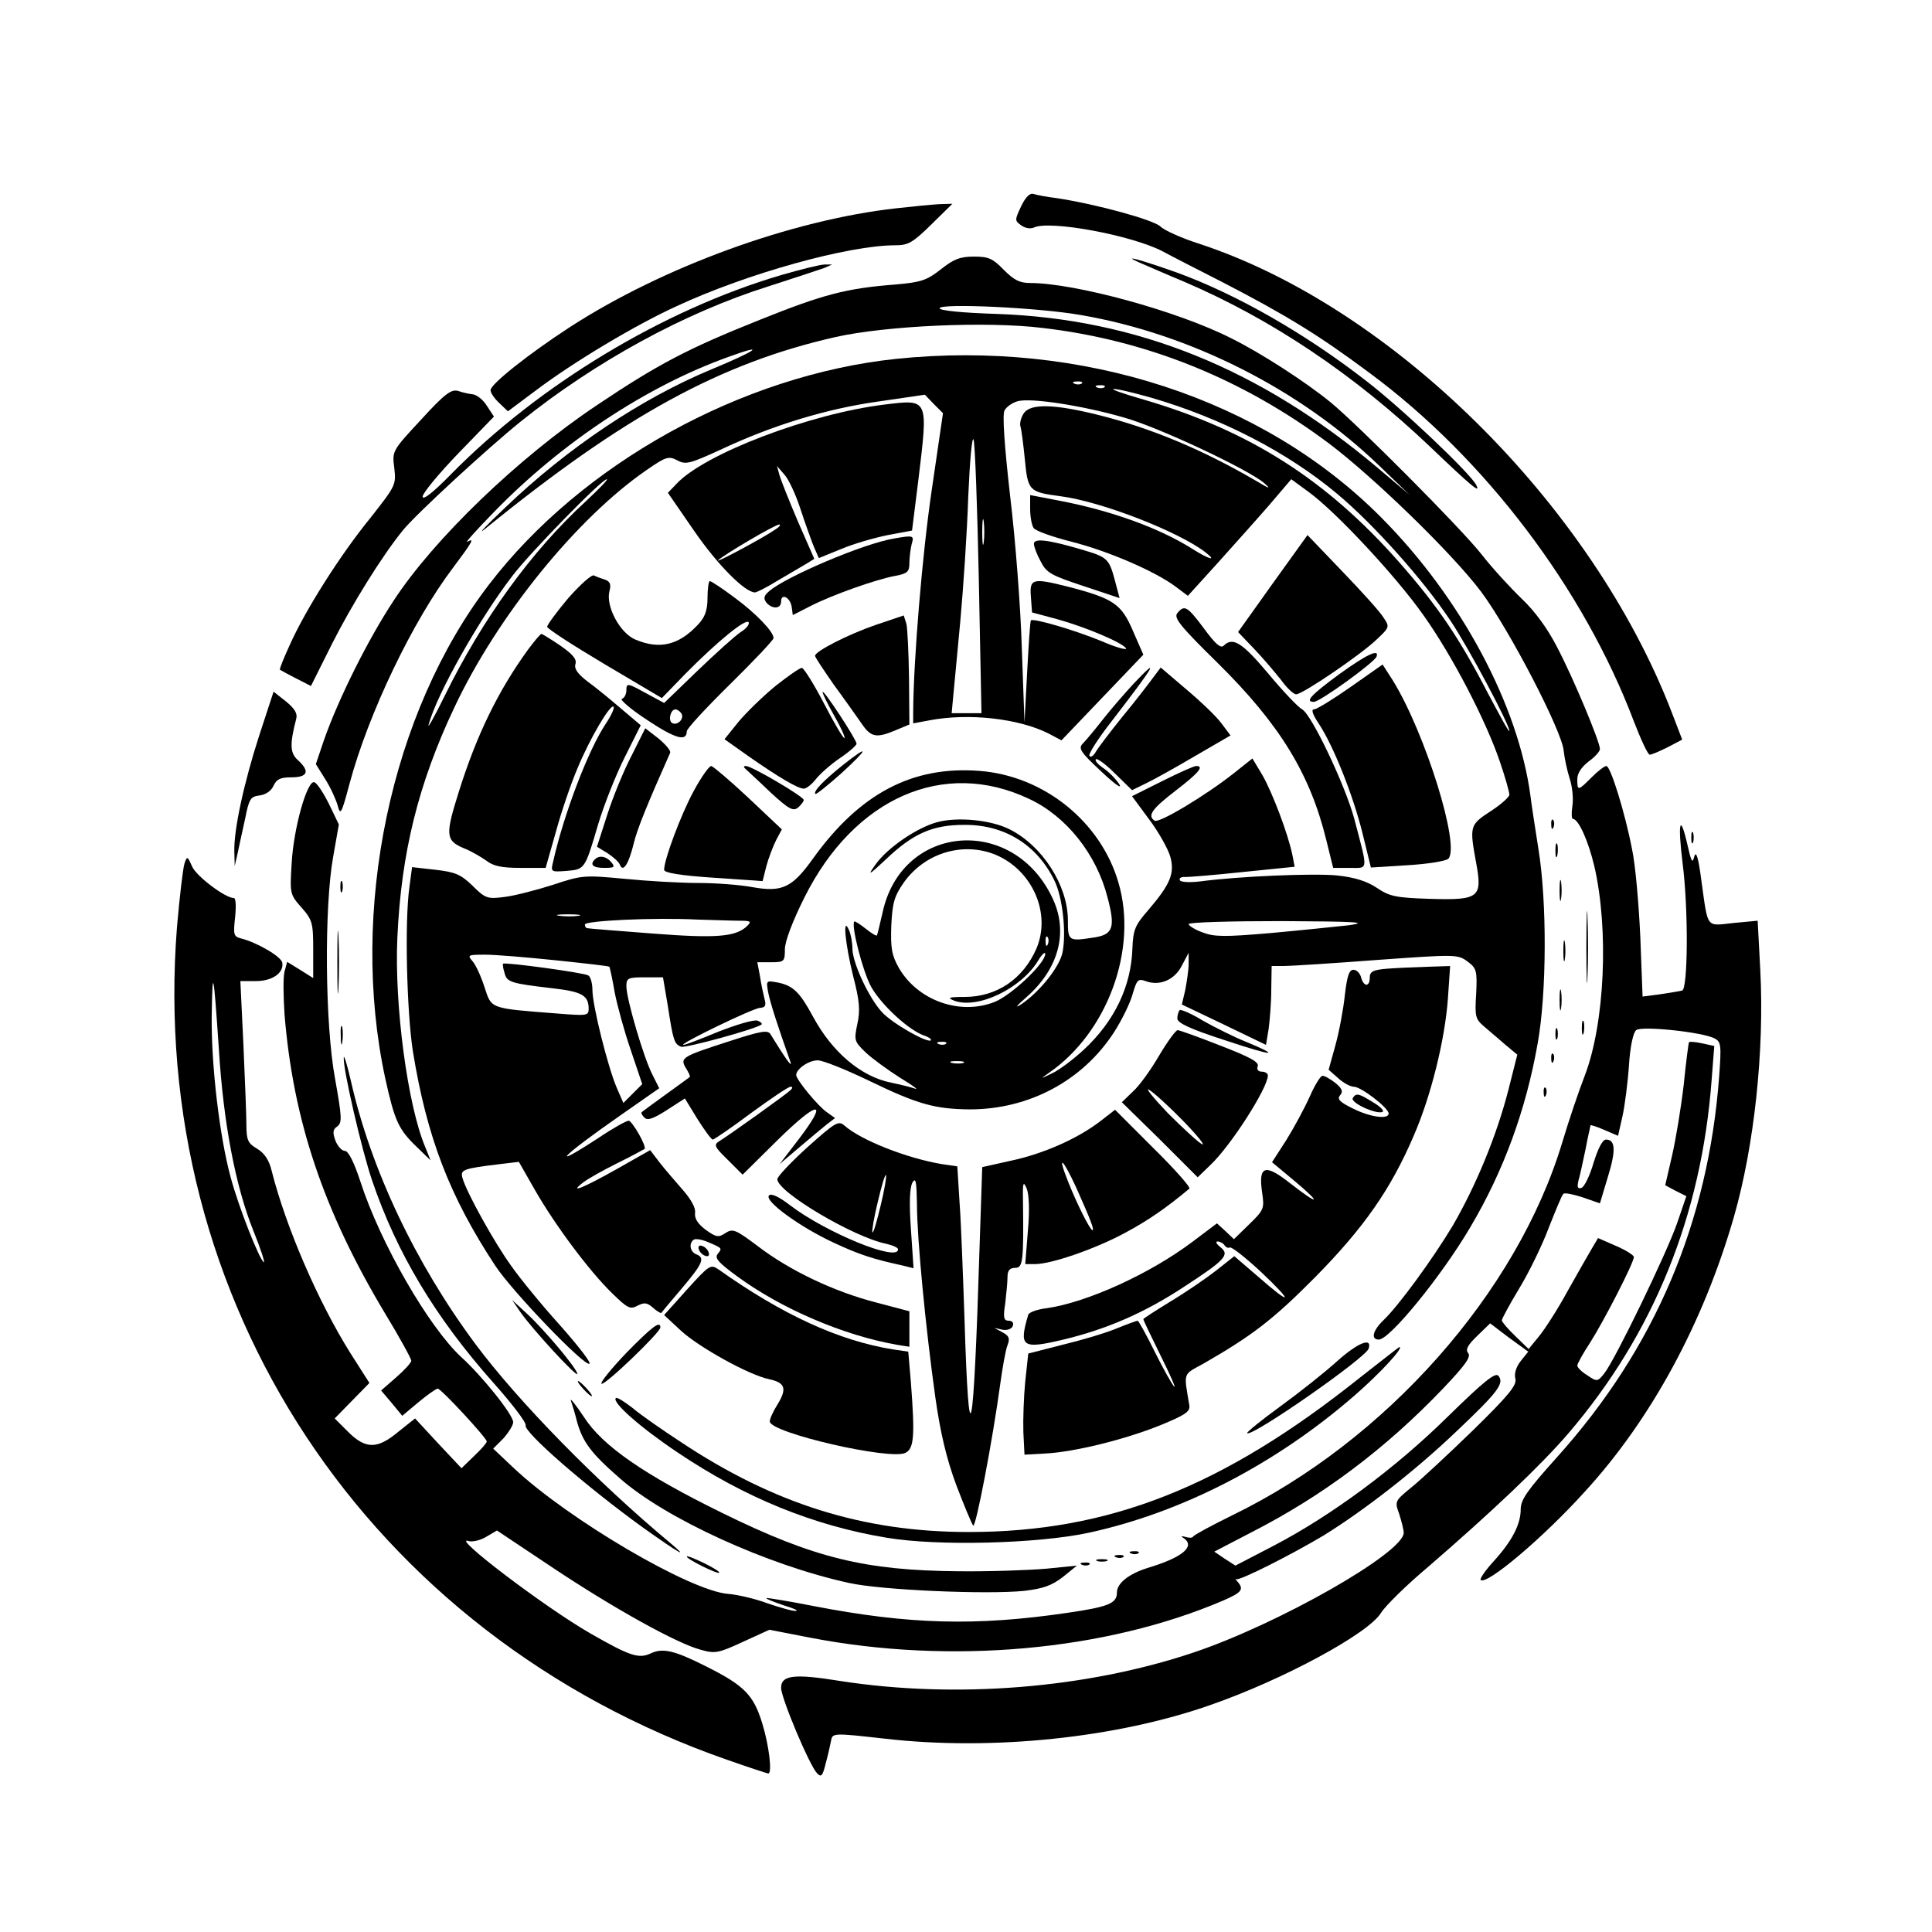 <?xml version="1.0" standalone="no"?>
<!DOCTYPE svg PUBLIC "-//W3C//DTD SVG 20010904//EN"
 "http://www.w3.org/TR/2001/REC-SVG-20010904/DTD/svg10.dtd">
<svg version="1.0" xmlns="http://www.w3.org/2000/svg"
 width="512pt" height="512pt" viewBox="0 0 512 512"
 preserveAspectRatio="xMidYMid meet">
<g transform="translate(0,512) scale(0.1,-0.1)"
fill="#000000" stroke="none">
<path d="M2706 4573 c-17 -36 -17 -38 0 -50 11 -8 25 -10 34 -6 41 20 258 -20
341 -63 20 -11 92 -48 159 -82 168 -87 255 -140 389 -240 306 -226 568 -572
701 -924 19 -49 37 -88 42 -88 5 0 26 9 48 20 l38 20 -28 73 c-212 550 -742
1075 -1255 1242 -43 14 -89 34 -100 45 -20 18 -170 59 -275 75 -25 3 -52 8
-61 11 -10 3 -21 -8 -33 -33z"/>
<path d="M2375 4568 c-277 -31 -618 -155 -865 -315 -109 -71 -210 -151 -210
-167 0 -7 10 -22 23 -34 l23 -22 75 56 c98 74 263 173 373 223 185 86 454 161
579 161 34 0 46 7 95 55 l56 55 -34 -1 c-19 -1 -71 -6 -115 -11z"/>
<path d="M2493 4406 c-37 -29 -52 -34 -120 -40 -130 -10 -191 -26 -358 -93
-193 -77 -271 -118 -435 -228 -206 -138 -430 -353 -537 -517 -68 -103 -146
-260 -184 -368 l-22 -65 25 -40 c14 -22 28 -53 33 -70 7 -27 10 -22 31 57 50
187 168 433 275 574 51 68 58 80 37 68 -7 -4 25 32 72 80 179 184 405 333 620
410 104 38 76 17 -45 -33 -185 -77 -380 -207 -546 -366 -52 -49 -76 -75 -54
-57 370 301 625 440 930 509 135 30 400 42 547 24 277 -32 533 -136 761 -307
119 -90 327 -292 402 -392 74 -99 215 -370 219 -422 2 -19 9 -52 16 -74 7 -21
10 -53 7 -72 -3 -19 -2 -34 1 -34 15 0 41 -58 57 -125 39 -168 28 -416 -25
-555 -16 -41 -43 -121 -60 -178 -120 -398 -467 -790 -875 -988 -55 -27 -101
-52 -103 -56 -2 -4 -11 -4 -20 -1 -12 3 -14 2 -4 -4 30 -22 -6 -51 -96 -78
-51 -16 -82 -41 -82 -65 0 -29 -21 -38 -130 -54 -244 -36 -422 -31 -675 18
-66 13 -122 22 -124 21 -2 -2 19 -10 45 -19 27 -8 42 -15 33 -15 -9 -1 -42 9
-75 20 -32 12 -79 23 -104 25 -100 7 -425 198 -569 334 l-54 51 27 27 c14 16
26 35 26 43 0 20 -83 123 -137 172 -86 79 -215 302 -268 466 -17 52 -32 81
-41 81 -8 0 -19 12 -25 27 -8 22 -7 30 5 38 13 10 12 25 -6 126 -27 145 -29
456 -5 589 l15 85 -26 54 c-15 30 -32 56 -39 58 -19 6 -55 -122 -60 -214 -5
-81 -5 -83 26 -118 29 -33 31 -41 31 -111 l0 -76 -35 22 -34 21 -7 -26 c-4
-15 -3 -66 0 -113 23 -281 103 -520 266 -792 39 -64 70 -121 70 -126 0 -5 -18
-25 -40 -44 l-40 -35 28 -33 28 -34 43 36 c24 20 47 36 51 36 9 0 130 -131
130 -140 0 -4 -15 -21 -33 -38 l-34 -33 -62 66 -61 66 -44 -35 c-56 -47 -87
-47 -134 0 l-35 35 46 47 46 47 -51 80 c-85 136 -170 332 -208 482 -7 29 -19
47 -39 59 -24 14 -28 23 -28 63 0 25 -4 121 -8 214 l-8 167 41 0 c44 0 75 22
70 49 -3 16 -66 53 -109 64 -20 5 -21 10 -16 56 3 28 2 51 -3 51 -23 0 -100
58 -111 84 -12 27 -13 28 -20 8 -4 -12 -13 -88 -20 -169 -78 -991 506 -1875
1459 -2207 57 -20 106 -36 108 -36 11 0 2 75 -16 133 -23 76 -49 101 -149 151
-83 42 -114 49 -145 35 -33 -16 -56 -8 -161 52 -122 70 -374 262 -323 245 10
-3 31 2 46 11 l29 17 144 -96 c163 -109 334 -204 396 -220 38 -11 47 -9 112
21 l70 32 108 -21 c372 -72 784 -35 1096 99 48 21 54 29 37 49 -6 6 -7 10 -4
7 8 -5 143 63 232 116 108 67 242 171 351 275 112 106 128 128 112 148 -8 10
-39 -15 -134 -108 -139 -137 -308 -262 -461 -342 l-102 -53 -28 18 -28 19 98
51 c190 97 356 222 508 381 58 61 75 84 67 94 -8 9 -2 21 24 46 l34 33 50 -38
51 -37 -20 -25 c-12 -15 -18 -34 -14 -47 4 -17 -18 -44 -113 -137 -65 -63
-138 -131 -163 -151 -44 -36 -44 -37 -32 -70 6 -19 12 -42 12 -50 0 -53 -334
-243 -559 -318 -284 -95 -629 -122 -933 -75 -123 20 -158 16 -158 -18 0 -27
75 -205 95 -226 11 -12 15 -8 23 25 6 22 12 48 14 59 4 23 3 23 146 7 282 -32
611 2 861 90 192 67 418 189 451 244 12 19 68 74 124 121 169 146 299 269 372
354 226 264 353 577 380 937 l7 90 -32 7 c-18 4 -34 5 -35 3 -1 -1 -8 -52 -14
-113 -7 -60 -21 -145 -31 -188 l-18 -78 28 -15 28 -14 -25 -73 c-28 -80 -163
-359 -192 -396 -18 -23 -20 -23 -45 -6 -15 9 -27 21 -27 26 0 5 15 32 34 61
37 58 116 212 116 227 0 4 -21 18 -47 29 l-48 21 -16 -27 c-9 -15 -38 -66 -65
-114 -26 -48 -61 -102 -76 -120 l-27 -33 -35 34 c-20 19 -36 38 -36 42 0 4 21
43 47 86 26 43 61 115 78 161 18 45 34 85 38 88 3 4 26 -1 51 -9 l46 -16 21
70 c22 71 20 99 -5 99 -9 0 -21 -23 -33 -62 -10 -34 -24 -63 -32 -66 -10 -3
-12 1 -8 19 4 13 12 51 19 84 6 33 13 61 13 63 1 1 18 -4 38 -13 l35 -15 12
53 c6 28 14 89 17 135 3 47 11 86 19 92 14 12 176 -5 208 -22 17 -9 18 -18 12
-100 -29 -389 -171 -722 -430 -1010 -78 -87 -96 -112 -96 -138 0 -40 -23 -84
-72 -138 -22 -24 -37 -46 -34 -49 15 -15 165 111 276 234 176 192 314 447 395
728 54 188 81 441 70 653 l-7 132 -64 -6 c-74 -8 -67 -17 -85 111 -8 62 -14
82 -19 65 -5 -20 -8 -14 -19 35 -19 82 -25 54 -12 -52 16 -125 14 -333 -1
-338 -7 -2 -34 -6 -59 -10 l-46 -6 -6 158 c-4 87 -13 192 -22 233 -19 98 -57
220 -68 220 -5 0 -22 -13 -39 -30 -36 -36 -38 -37 -38 -5 0 16 11 32 30 47 17
12 30 27 30 33 0 19 -70 187 -113 269 -26 51 -60 97 -95 130 -29 28 -77 80
-105 116 -53 68 -330 346 -401 404 -66 54 -185 131 -264 170 -142 72 -414 146
-532 146 -28 0 -43 8 -70 35 -29 30 -40 35 -79 35 -37 0 -54 -7 -88 -34z m372
-121 c291 -50 582 -198 792 -401 l78 -75 -85 72 c-311 262 -638 394 -1007 407
-94 3 -153 9 -153 15 0 14 262 2 375 -18z m-2285 -1945 c12 -196 44 -364 92
-483 19 -47 31 -84 27 -82 -12 8 -67 147 -88 226 -29 107 -51 293 -50 422 2
141 5 124 19 -83z"/>
<path d="M3020 4424 c19 -8 73 -32 119 -51 231 -99 449 -245 651 -437 111
-106 135 -126 122 -101 -16 31 -198 204 -292 276 -162 126 -345 230 -502 287
-99 35 -148 48 -98 26z"/>
<path d="M2070 4391 c-312 -92 -641 -290 -875 -528 -47 -48 -75 -70 -75 -59 0
9 43 61 95 115 l94 97 -19 29 c-10 16 -27 29 -37 30 -10 1 -28 5 -39 9 -18 5
-35 -7 -98 -76 -77 -83 -77 -83 -71 -129 5 -44 3 -47 -63 -131 -80 -98 -173
-245 -214 -337 -16 -35 -28 -64 -26 -66 2 -1 21 -12 43 -23 l39 -20 56 112
c53 105 134 235 188 301 35 43 224 217 312 288 198 159 434 288 656 358 71 23
138 45 149 49 l20 9 -20 0 c-11 0 -63 -13 -115 -28z"/>
<path d="M2375 4169 c-409 -43 -833 -277 -1079 -598 -261 -340 -371 -865 -275
-1309 25 -113 35 -135 84 -182 l36 -35 -14 35 c-47 111 -82 377 -74 554 10
226 56 410 151 611 115 244 325 502 509 629 52 36 59 38 82 26 22 -12 33 -9
114 28 140 66 283 109 419 128 l123 18 24 -25 24 -24 -30 -205 c-25 -170 -48
-447 -49 -586 l0 -31 43 8 c104 20 237 5 316 -35 l34 -18 108 113 109 114 -28
64 c-30 70 -51 85 -171 116 -95 24 -103 22 -99 -27 l3 -41 67 -18 c76 -21 172
-62 182 -77 4 -6 -26 2 -65 19 -73 30 -180 61 -187 55 -2 -2 -6 -64 -10 -138
l-7 -133 -7 195 c-3 107 -17 290 -31 405 -15 132 -21 216 -15 227 5 10 21 21
36 25 36 9 171 -12 279 -43 91 -25 329 -137 373 -174 19 -17 15 -16 -20 5
-142 83 -278 140 -418 175 -116 29 -179 31 -198 6 -8 -11 -12 -27 -10 -35 3
-9 8 -49 12 -89 8 -83 11 -86 94 -97 109 -14 314 -94 385 -149 32 -25 8 -18
-36 10 -89 56 -218 102 -356 128 l-73 14 0 -37 c0 -20 4 -42 9 -50 5 -8 51
-24 102 -37 98 -25 222 -79 275 -119 l32 -24 79 87 c43 48 105 117 137 154
l58 68 45 -33 c70 -50 231 -222 305 -327 77 -108 166 -280 203 -389 14 -41 25
-80 25 -87 0 -6 -22 -26 -50 -44 -55 -36 -56 -39 -38 -137 17 -92 8 -99 -124
-95 -88 3 -105 6 -139 29 -27 18 -59 28 -106 33 -63 6 -259 -2 -364 -16 -26
-3 -49 -2 -52 3 -3 5 2 9 11 9 9 -1 79 5 155 13 l138 14 -6 31 c-12 58 -53
165 -79 211 l-27 45 -49 -39 c-76 -60 -198 -133 -210 -126 -20 13 -8 31 56 80
61 47 76 65 54 65 -6 0 -46 -18 -90 -40 l-80 -40 45 -61 c25 -33 50 -78 56
-98 13 -45 1 -74 -59 -144 -34 -39 -39 -51 -41 -100 -3 -100 -47 -193 -129
-269 -27 -25 -64 -53 -83 -62 -33 -16 -33 -16 -9 1 155 107 236 328 184 504
-47 162 -198 283 -368 296 -178 14 -318 -60 -442 -233 -55 -77 -82 -89 -160
-75 -32 6 -96 11 -143 11 -47 0 -135 5 -195 11 -108 10 -113 10 -191 -16 -44
-14 -102 -29 -128 -32 -45 -6 -51 -4 -85 30 -31 30 -46 36 -98 42 l-62 7 -7
-53 c-13 -91 -7 -329 9 -434 37 -228 97 -385 219 -570 45 -68 236 -267 249
-259 5 3 -31 49 -78 102 -48 53 -106 124 -129 157 -45 62 -118 194 -129 232
-7 23 -1 26 99 38 l50 6 44 -77 c53 -92 143 -213 204 -272 40 -39 47 -43 67
-32 18 9 25 8 41 -6 10 -9 20 -15 22 -13 1 2 26 32 55 66 55 65 61 80 37 89
-17 7 -20 30 -6 39 5 3 22 0 38 -7 38 -16 37 -16 25 -31 -9 -11 2 -23 51 -59
117 -86 282 -157 425 -182 l32 -5 0 47 0 47 -87 23 c-110 28 -229 84 -314 149
-60 45 -67 48 -87 35 -18 -12 -24 -11 -52 9 -21 16 -30 30 -28 45 2 13 -11 36
-32 60 -19 22 -47 54 -61 72 l-26 34 -90 -51 c-89 -50 -127 -65 -88 -35 11 9
52 32 90 51 39 19 71 37 73 38 7 6 -33 75 -42 75 -6 0 -42 -20 -79 -45 -138
-90 -98 -49 54 57 l106 74 -18 36 c-23 44 -69 201 -69 234 0 22 4 24 49 24
l48 0 13 -77 c14 -91 17 -100 35 -107 12 -4 202 48 213 59 3 2 -2 7 -10 10 -9
4 -55 -10 -104 -29 -48 -20 -90 -36 -93 -35 -14 1 186 98 203 98 14 1 17 6 12
24 -3 12 -9 39 -12 60 l-7 37 37 0 c34 0 36 2 36 34 0 21 20 74 52 138 132
264 369 368 595 261 99 -46 179 -147 208 -261 21 -79 15 -98 -33 -106 -71 -11
-72 -11 -72 47 -1 91 -67 195 -154 239 -49 25 -138 34 -193 19 -54 -15 -130
-67 -162 -111 -23 -32 -20 -31 25 11 73 70 125 93 209 93 107 1 194 -53 240
-149 21 -44 31 -135 21 -188 -7 -38 -60 -105 -109 -138 -19 -13 -14 -5 15 20
83 74 109 169 69 257 -102 225 -401 203 -452 -34 -7 -31 -14 -59 -15 -61 -2
-2 -15 6 -30 18 -15 12 -28 20 -30 19 -9 -10 22 -131 44 -172 27 -49 102 -118
143 -131 11 -4 18 -9 16 -12 -9 -8 -101 44 -129 74 -34 36 -78 129 -79 168 0
17 -4 39 -9 50 -18 41 -10 -37 11 -122 17 -65 19 -91 11 -127 -9 -43 -8 -46
22 -75 17 -16 58 -46 91 -67 33 -20 51 -33 40 -29 -11 4 -40 11 -64 16 -79 16
-155 80 -206 174 -35 65 -53 83 -93 91 -32 6 -32 6 -26 -27 6 -29 23 -82 59
-184 5 -17 -16 14 -53 74 -7 12 -25 9 -108 -18 -127 -41 -133 -44 -116 -72 7
-11 12 -22 10 -23 -2 -2 -30 -22 -63 -46 -33 -24 -62 -45 -64 -47 -3 -2 0 -8
7 -15 8 -8 23 -3 59 20 l48 31 33 -54 c19 -30 37 -55 41 -55 3 0 49 31 101 70
52 38 99 70 105 70 6 0 6 -3 0 -9 -10 -10 -162 -119 -190 -136 -14 -9 -11 -15
24 -49 l39 -39 93 92 c107 105 136 108 58 5 l-53 -69 53 45 c29 25 62 52 73
61 l21 16 -21 15 c-24 16 -82 87 -82 99 0 16 33 39 57 39 14 0 76 -25 138 -55
128 -62 173 -74 265 -75 157 0 299 76 382 204 22 34 44 80 50 103 11 37 14 40
34 33 37 -14 77 3 96 41 l18 34 0 -30 c0 -16 -5 -47 -9 -69 l-9 -38 111 -53
112 -54 7 42 c3 23 7 70 7 105 l1 62 33 0 c17 0 128 7 246 16 209 15 214 15
240 -4 24 -18 26 -24 23 -86 -4 -61 -2 -67 23 -88 15 -13 40 -34 56 -48 l30
-25 -24 -95 c-31 -120 -85 -251 -147 -358 -54 -90 -144 -213 -184 -251 -28
-27 -34 -51 -12 -51 29 0 166 168 242 297 89 150 148 312 179 488 24 133 25
374 2 515 -9 58 -19 121 -21 140 -32 241 -184 526 -396 739 -313 315 -793 471
-1285 420z m492 -65 c-3 -3 -12 -4 -19 -1 -8 3 -5 6 6 6 11 1 17 -2 13 -5z
m60 -10 c-3 -3 -12 -4 -19 -1 -8 3 -5 6 6 6 11 1 17 -2 13 -5z m124 -28 c186
-54 362 -145 493 -255 97 -81 229 -229 300 -336 50 -75 156 -275 156 -292 -1
-5 -26 42 -58 102 -75 145 -132 229 -234 345 -193 219 -397 349 -677 431 -53
15 -89 28 -80 28 9 1 54 -10 100 -23z m-457 -483 l7 -353 -39 0 -40 0 4 43 c2
23 11 114 19 202 8 88 18 236 21 330 4 93 10 160 14 150 4 -11 10 -179 14
-372z m-1041 209 c-145 -133 -275 -313 -375 -517 -27 -55 -46 -89 -42 -75 22
81 133 278 222 394 48 63 237 256 250 256 4 -1 -21 -26 -55 -58z m1054 -109
c-2 -16 -4 -3 -4 27 0 30 2 43 4 28 2 -16 2 -40 0 -55z m31 -828 c98 -41 148
-155 109 -248 -35 -81 -105 -129 -191 -129 -42 0 -47 -2 -27 -10 62 -23 177
32 222 106 10 17 19 25 19 18 0 -25 -91 -111 -136 -128 -92 -35 -202 5 -252
91 -19 34 -22 52 -20 112 3 61 8 78 33 114 56 79 157 109 243 74z m-1105 -162
c-13 -2 -35 -2 -50 0 -16 2 -5 4 22 4 28 0 40 -2 28 -4z m426 -13 c31 0 33 -2
21 -14 -30 -29 -82 -33 -250 -20 -91 7 -168 13 -172 14 -5 0 -8 4 -8 10 0 10
183 19 299 13 41 -1 90 -3 110 -3z m1616 -12 c-38 -4 -133 -14 -211 -21 -118
-10 -146 -10 -177 2 -20 7 -37 18 -37 22 0 5 111 8 248 8 195 -1 232 -3 177
-11z m-798 -50 c-3 -8 -6 -5 -6 6 -1 11 2 17 5 13 3 -3 4 -12 1 -19z m-1303
-43 c76 -8 139 -15 141 -17 1 -2 8 -32 14 -68 7 -36 26 -105 43 -154 l30 -89
-25 -25 -25 -25 -17 39 c-24 55 -65 220 -65 260 0 18 -5 36 -11 39 -10 7 -222
36 -226 31 -1 -1 0 -12 4 -24 6 -25 16 -28 127 -41 79 -9 96 -19 96 -55 0 -18
-6 -18 -82 -12 -182 14 -175 12 -194 70 -9 28 -23 59 -32 69 -14 16 -12 17 34
17 27 0 111 -7 188 -15z m1033 -221 c-3 -3 -12 -4 -19 -1 -8 3 -5 6 6 6 11 1
17 -2 13 -5z m46 -51 c-7 -2 -21 -2 -30 0 -10 3 -4 5 12 5 17 0 24 -2 18 -5z"/>
<path d="M2345 4048 c-198 -24 -477 -130 -552 -210 l-23 -24 71 -103 c61 -88
133 -161 160 -161 4 0 32 14 61 32 29 17 63 37 75 44 l21 13 -43 98 c-23 54
-45 109 -49 123 l-7 25 20 -23 c11 -12 30 -53 42 -90 12 -37 28 -81 35 -99
l14 -32 59 24 c33 14 89 30 124 37 l64 12 17 136 c26 215 27 212 -89 198z
m-290 -331 c-33 -23 -161 -91 -152 -82 12 13 151 95 162 95 5 0 1 -6 -10 -13z"/>
<path d="M2370 3693 c-81 -13 -289 -102 -332 -140 -14 -12 -15 -19 -7 -30 16
-18 39 -17 39 3 0 23 24 11 28 -14 l3 -22 47 24 c59 30 175 71 225 80 32 6 37
11 37 34 0 15 3 37 6 50 7 23 5 24 -46 15z"/>
<path d="M3373 3574 l-92 -129 43 -45 c24 -25 55 -62 71 -82 15 -21 33 -38 40
-38 17 0 173 106 214 146 34 32 34 33 17 58 -9 15 -58 69 -109 122 l-92 96
-92 -128z"/>
<path d="M2740 3679 c0 -8 8 -29 18 -47 15 -30 28 -37 113 -65 l96 -32 -13 49
c-15 56 -20 60 -89 80 -88 26 -125 30 -125 15z"/>
<path d="M1506 3535 c-31 -37 -56 -71 -56 -76 0 -5 68 -49 152 -99 l152 -90
62 64 c86 87 161 148 168 137 3 -5 -6 -17 -21 -26 -15 -10 -66 -56 -115 -103
l-88 -85 -50 27 c-47 26 -50 26 -50 7 0 -10 -5 -21 -12 -23 -6 -2 24 -28 67
-56 75 -50 105 -58 105 -30 0 7 52 63 115 125 63 62 115 117 115 122 0 17 -46
65 -103 107 -32 24 -62 44 -66 44 -3 0 -6 -20 -6 -44 0 -34 -7 -52 -25 -71
-51 -55 -102 -67 -166 -40 -41 17 -79 88 -69 128 5 18 2 26 -12 31 -10 3 -23
8 -29 11 -6 3 -36 -24 -68 -60z m300 -306 c8 -14 -11 -33 -25 -25 -11 7 -4 36
9 36 5 0 12 -5 16 -11z"/>
<path d="M3120 3495 c-10 -12 7 -34 107 -132 165 -163 245 -294 288 -470 l18
-73 44 0 c50 0 49 -11 12 130 -24 89 -113 276 -138 290 -10 5 -51 48 -90 95
-69 82 -94 98 -118 74 -8 -8 -22 4 -52 45 -45 60 -52 64 -71 41z"/>
<path d="M2321 3464 c-73 -25 -161 -70 -161 -82 0 -4 23 -38 50 -77 28 -38 61
-85 73 -102 25 -37 39 -40 91 -18 l36 15 -1 123 c-1 67 -4 132 -7 144 l-7 22
-74 -25z"/>
<path d="M1399 3398 c-79 -109 -136 -226 -183 -376 -36 -114 -35 -129 11 -149
21 -8 48 -24 62 -34 18 -14 40 -19 90 -19 l67 0 27 95 c14 52 40 128 57 168
33 80 88 173 96 164 3 -3 -6 -23 -20 -44 -47 -70 -112 -241 -140 -366 -7 -28
-6 -28 35 -25 49 4 49 4 84 123 15 50 46 129 70 177 l43 86 -52 44 c-28 24
-68 57 -89 72 -26 20 -36 34 -32 46 4 13 -7 26 -40 49 -25 17 -48 31 -50 31
-3 0 -19 -19 -36 -42z"/>
<path d="M3550 3334 c-76 -56 -93 -74 -68 -74 16 0 161 105 166 120 8 22 -27
5 -98 -46z"/>
<path d="M3580 3300 c-47 -33 -91 -60 -98 -60 -8 0 -3 -14 13 -38 39 -59 91
-190 116 -291 l22 -90 96 6 c53 3 102 11 109 17 33 32 -61 334 -147 473 l-27
42 -84 -59z"/>
<path d="M2055 3302 c-33 -27 -77 -70 -98 -95 l-37 -46 62 -44 c83 -58 133
-87 148 -87 7 0 21 11 32 25 11 14 39 39 64 56 24 16 44 34 44 38 0 11 -90
148 -90 137 0 -5 14 -33 31 -63 17 -30 29 -56 27 -59 -3 -2 -27 39 -54 91 -27
52 -54 95 -59 95 -6 0 -37 -22 -70 -48z"/>
<path d="M3004 3308 c-22 -24 -58 -65 -80 -93 -21 -27 -46 -57 -54 -65 -13
-13 -8 -22 49 -75 35 -33 56 -48 47 -33 -10 15 -29 34 -43 43 -13 9 -22 19
-19 23 4 3 27 -14 51 -38 l45 -44 37 18 c21 10 80 43 131 73 l93 54 -24 32
c-13 18 -55 58 -93 90 l-68 58 -21 -28 c-11 -15 -47 -62 -81 -103 -33 -41 -65
-83 -71 -94 -6 -10 -13 -14 -16 -9 -3 5 24 47 60 93 115 149 129 174 57 98z"/>
<path d="M687 3171 c-41 -127 -68 -252 -66 -309 l1 -37 8 35 c4 19 13 61 20
92 10 51 14 57 38 60 16 2 31 12 37 26 8 17 18 22 47 22 44 0 50 16 17 46 -21
19 -21 43 -4 109 4 14 -4 27 -27 46 l-33 26 -38 -116z"/>
<path d="M1674 3118 c-21 -40 -50 -111 -65 -158 l-27 -84 28 -17 c15 -10 30
-23 33 -31 8 -21 23 2 36 55 9 39 37 107 97 242 2 6 -12 22 -31 38 l-35 27
-36 -72z"/>
<path d="M2233 3092 c-51 -41 -79 -70 -72 -76 2 -2 33 23 69 55 73 67 75 78 3
21z"/>
<path d="M1838 3023 c-34 -63 -78 -181 -78 -208 0 -8 41 -15 130 -21 l131 -9
10 40 c6 22 18 53 26 69 l15 28 -89 84 c-48 45 -93 83 -98 84 -6 0 -27 -30
-47 -67z"/>
<path d="M1976 3082 c5 -5 35 -32 66 -62 48 -44 60 -51 73 -40 8 7 15 16 15
20 0 9 -138 90 -153 90 -7 0 -7 -3 -1 -8z"/>
<path d="M4111 2934 c0 -11 3 -14 6 -6 3 7 2 16 -1 19 -3 4 -6 -2 -5 -13z"/>
<path d="M4482 2900 c0 -14 2 -19 5 -12 2 6 2 18 0 25 -3 6 -5 1 -5 -13z"/>
<path d="M4122 2865 c0 -16 2 -22 5 -12 2 9 2 23 0 30 -3 6 -5 -1 -5 -18z"/>
<path d="M1577 2843 c-15 -14 -6 -23 24 -23 27 0 30 2 19 15 -13 16 -32 19
-43 8z"/>
<path d="M4133 2760 c0 -25 2 -35 4 -22 2 12 2 32 0 45 -2 12 -4 2 -4 -23z"/>
<path d="M902 2770 c0 -14 2 -19 5 -12 2 6 2 18 0 25 -3 6 -5 1 -5 -13z"/>
<path d="M4204 2610 c0 -85 2 -120 3 -77 2 42 2 112 0 155 -1 42 -3 7 -3 -78z"/>
<path d="M894 2570 c0 -74 1 -105 3 -67 2 37 2 97 0 135 -2 37 -3 6 -3 -68z"/>
<path d="M4143 2600 c0 -25 2 -35 4 -22 2 12 2 32 0 45 -2 12 -4 2 -4 -23z"/>
<path d="M3678 2553 c-40 -3 -48 -8 -48 -24 0 -25 -16 -25 -23 1 -3 11 -12 20
-20 20 -12 0 -17 -17 -23 -67 -4 -38 -15 -97 -25 -133 l-18 -65 25 -22 c14
-13 33 -23 42 -23 19 0 92 -56 92 -71 0 -16 -48 -10 -94 13 -35 17 -43 25 -35
35 9 10 6 18 -12 33 -13 10 -28 19 -34 19 -5 1 -21 -25 -34 -55 -14 -31 -42
-83 -62 -115 l-38 -59 60 -50 c74 -62 65 -66 -13 -5 -66 52 -84 46 -73 -27 6
-41 4 -45 -34 -82 l-41 -40 -22 21 -23 21 -65 -49 c-113 -85 -280 -161 -387
-176 -25 -3 -46 -11 -48 -17 -25 -85 -17 -92 89 -67 119 28 221 73 324 141
109 71 122 85 96 105 -10 8 -14 15 -7 15 6 0 15 -5 18 -10 4 -6 10 -8 14 -6 4
3 41 -26 82 -64 88 -83 84 -93 -6 -14 l-64 55 -48 -38 c-27 -21 -81 -58 -121
-82 -39 -24 -72 -45 -72 -47 0 -3 21 -46 46 -97 25 -50 41 -87 36 -82 -6 6
-29 47 -52 93 -22 45 -43 82 -45 82 -2 0 -28 -9 -57 -21 -29 -12 -93 -31 -143
-43 l-90 -23 -8 -74 c-4 -41 -6 -101 -5 -134 l3 -60 55 3 c77 4 211 37 305 75
66 27 79 36 77 52 -15 89 -18 81 35 110 131 75 187 118 298 230 129 131 200
232 261 374 46 105 83 255 91 363 l6 88 -59 -2 c-32 -1 -80 -3 -106 -5z"/>
<path d="M4133 2470 c0 -25 2 -35 4 -22 2 12 2 32 0 45 -2 12 -4 2 -4 -23z"/>
<path d="M3126 2443 c-3 -4 -6 -14 -6 -22 0 -12 34 -28 127 -58 129 -43 152
-44 53 -3 -30 12 -80 37 -112 55 -31 19 -59 31 -62 28z"/>
<path d="M4192 2395 c0 -16 2 -22 5 -12 2 9 2 23 0 30 -3 6 -5 -1 -5 -18z"/>
<path d="M903 2375 c0 -22 2 -30 4 -17 2 12 2 30 0 40 -3 9 -5 -1 -4 -23z"/>
<path d="M4122 2380 c0 -14 2 -19 5 -12 2 6 2 18 0 25 -3 6 -5 1 -5 -13z"/>
<path d="M3072 2323 c-22 -38 -53 -81 -70 -96 l-29 -28 101 -99 100 -100 34
33 c54 51 152 204 152 237 0 5 -7 10 -16 10 -10 0 -14 6 -11 14 5 11 -21 25
-99 55 -58 23 -109 41 -113 41 -5 0 -27 -30 -49 -67z m63 -173 c39 -40 61 -68
50 -62 -11 6 -51 43 -90 82 -38 40 -61 68 -50 62 11 -6 52 -43 90 -82z"/>
<path d="M911 2317 c-2 -31 48 -246 75 -325 65 -192 168 -364 322 -537 49 -55
87 -105 85 -112 -7 -17 161 -163 312 -272 97 -69 124 -84 70 -39 -192 160
-401 373 -515 526 -159 214 -277 463 -330 697 -10 44 -19 72 -19 62z"/>
<path d="M4111 2314 c0 -11 3 -14 6 -6 3 7 2 16 -1 19 -3 4 -6 -2 -5 -13z"/>
<path d="M4091 2224 c0 -11 3 -14 6 -6 3 7 2 16 -1 19 -3 4 -6 -2 -5 -13z"/>
<path d="M3585 2210 c-7 -12 60 -43 78 -37 7 2 -4 14 -23 25 -40 25 -46 26
-55 12z"/>
<path d="M2915 2148 c-60 -46 -151 -86 -236 -104 l-76 -17 -7 -211 c-16 -519
-28 -577 -40 -191 -4 116 -9 254 -13 307 l-6 97 -41 6 c-91 15 -214 63 -258
102 -16 14 -24 9 -98 -57 -44 -40 -80 -78 -80 -85 0 -34 203 -154 288 -171 17
-4 32 -10 32 -15 0 -34 -190 44 -285 116 -31 24 -51 33 -57 27 -14 -14 82 -84
173 -126 67 -31 100 -42 182 -60 l28 -7 -7 104 c-5 70 -3 110 4 123 9 15 11 3
12 -57 0 -89 23 -329 49 -514 13 -91 29 -160 55 -230 21 -55 41 -103 45 -108
7 -7 52 229 72 377 6 43 14 89 19 101 7 18 4 25 -13 34 l-22 12 22 -5 c12 -2
24 2 27 10 3 8 -1 14 -11 14 -13 0 -15 8 -9 46 3 26 6 57 6 70 0 17 6 24 20
24 21 0 23 16 21 180 -1 47 1 51 10 30 6 -15 8 -58 3 -112 l-7 -88 26 0 c43 0
159 40 237 82 62 33 111 67 172 118 4 3 -38 51 -95 107 l-102 102 -40 -31z
m-63 -175 c37 -83 49 -113 43 -113 -6 0 -41 69 -65 130 -29 73 -14 61 22 -17z
m-518 -47 c-10 -42 -19 -74 -22 -72 -2 3 4 39 14 80 10 42 19 74 22 72 2 -3
-4 -39 -14 -80z"/>
<path d="M1852 1809 c2 -7 10 -15 17 -17 8 -3 12 1 9 9 -2 7 -10 15 -17 17 -8
3 -12 -1 -9 -9z"/>
<path d="M1821 1703 l-61 -68 44 -41 c49 -45 181 -118 234 -129 43 -9 48 -25
23 -66 -12 -19 -21 -39 -21 -46 0 -30 321 -104 360 -83 22 12 25 43 14 186
l-7 82 -41 6 c-143 23 -293 92 -462 212 -21 14 -24 12 -83 -53z"/>
<path d="M1379 1643 c31 -45 151 -175 151 -164 0 13 -87 117 -135 161 l-38 35
22 -32z"/>
<path d="M1660 1535 c-40 -42 -70 -79 -66 -82 7 -7 156 136 156 149 0 19 -21
3 -90 -67z"/>
<path d="M3545 1514 c-33 -30 -101 -84 -152 -121 -51 -37 -90 -69 -88 -71 11
-12 314 199 322 224 10 31 -28 16 -82 -32z"/>
<path d="M3605 1470 c-364 -291 -666 -410 -1038 -410 -278 0 -515 74 -762 238
-49 32 -108 73 -129 91 -22 17 -41 29 -44 26 -11 -11 66 -79 165 -145 177
-119 359 -193 552 -225 135 -23 401 -16 536 13 249 54 497 183 705 364 69 60
133 130 118 128 -2 -1 -48 -37 -103 -80z"/>
<path d="M1545 1440 c10 -11 20 -20 23 -20 3 0 -3 9 -13 20 -10 11 -20 20 -23
20 -3 0 3 -9 13 -20z"/>
<path d="M1513 1408 c3 -9 11 -34 16 -55 15 -54 37 -84 114 -151 120 -106 391
-230 607 -277 85 -19 365 -31 464 -21 51 6 73 14 103 37 l37 30 -79 -8 c-44
-4 -150 -8 -235 -7 -247 2 -383 35 -625 154 -208 102 -318 178 -367 254 -22
33 -38 53 -35 44z"/>
<path d="M2998 1003 c7 -3 16 -2 19 1 4 3 -2 6 -13 5 -11 0 -14 -3 -6 -6z"/>
<path d="M1820 995 c0 -7 81 -47 86 -43 2 3 -17 14 -41 26 -25 12 -45 20 -45
17z"/>
<path d="M2958 993 c7 -3 16 -2 19 1 4 3 -2 6 -13 5 -11 0 -14 -3 -6 -6z"/>
<path d="M2908 983 c6 -2 18 -2 25 0 6 3 1 5 -13 5 -14 0 -19 -2 -12 -5z"/>
<path d="M2868 973 c7 -3 16 -2 19 1 4 3 -2 6 -13 5 -11 0 -14 -3 -6 -6z"/>
</g>
</svg>